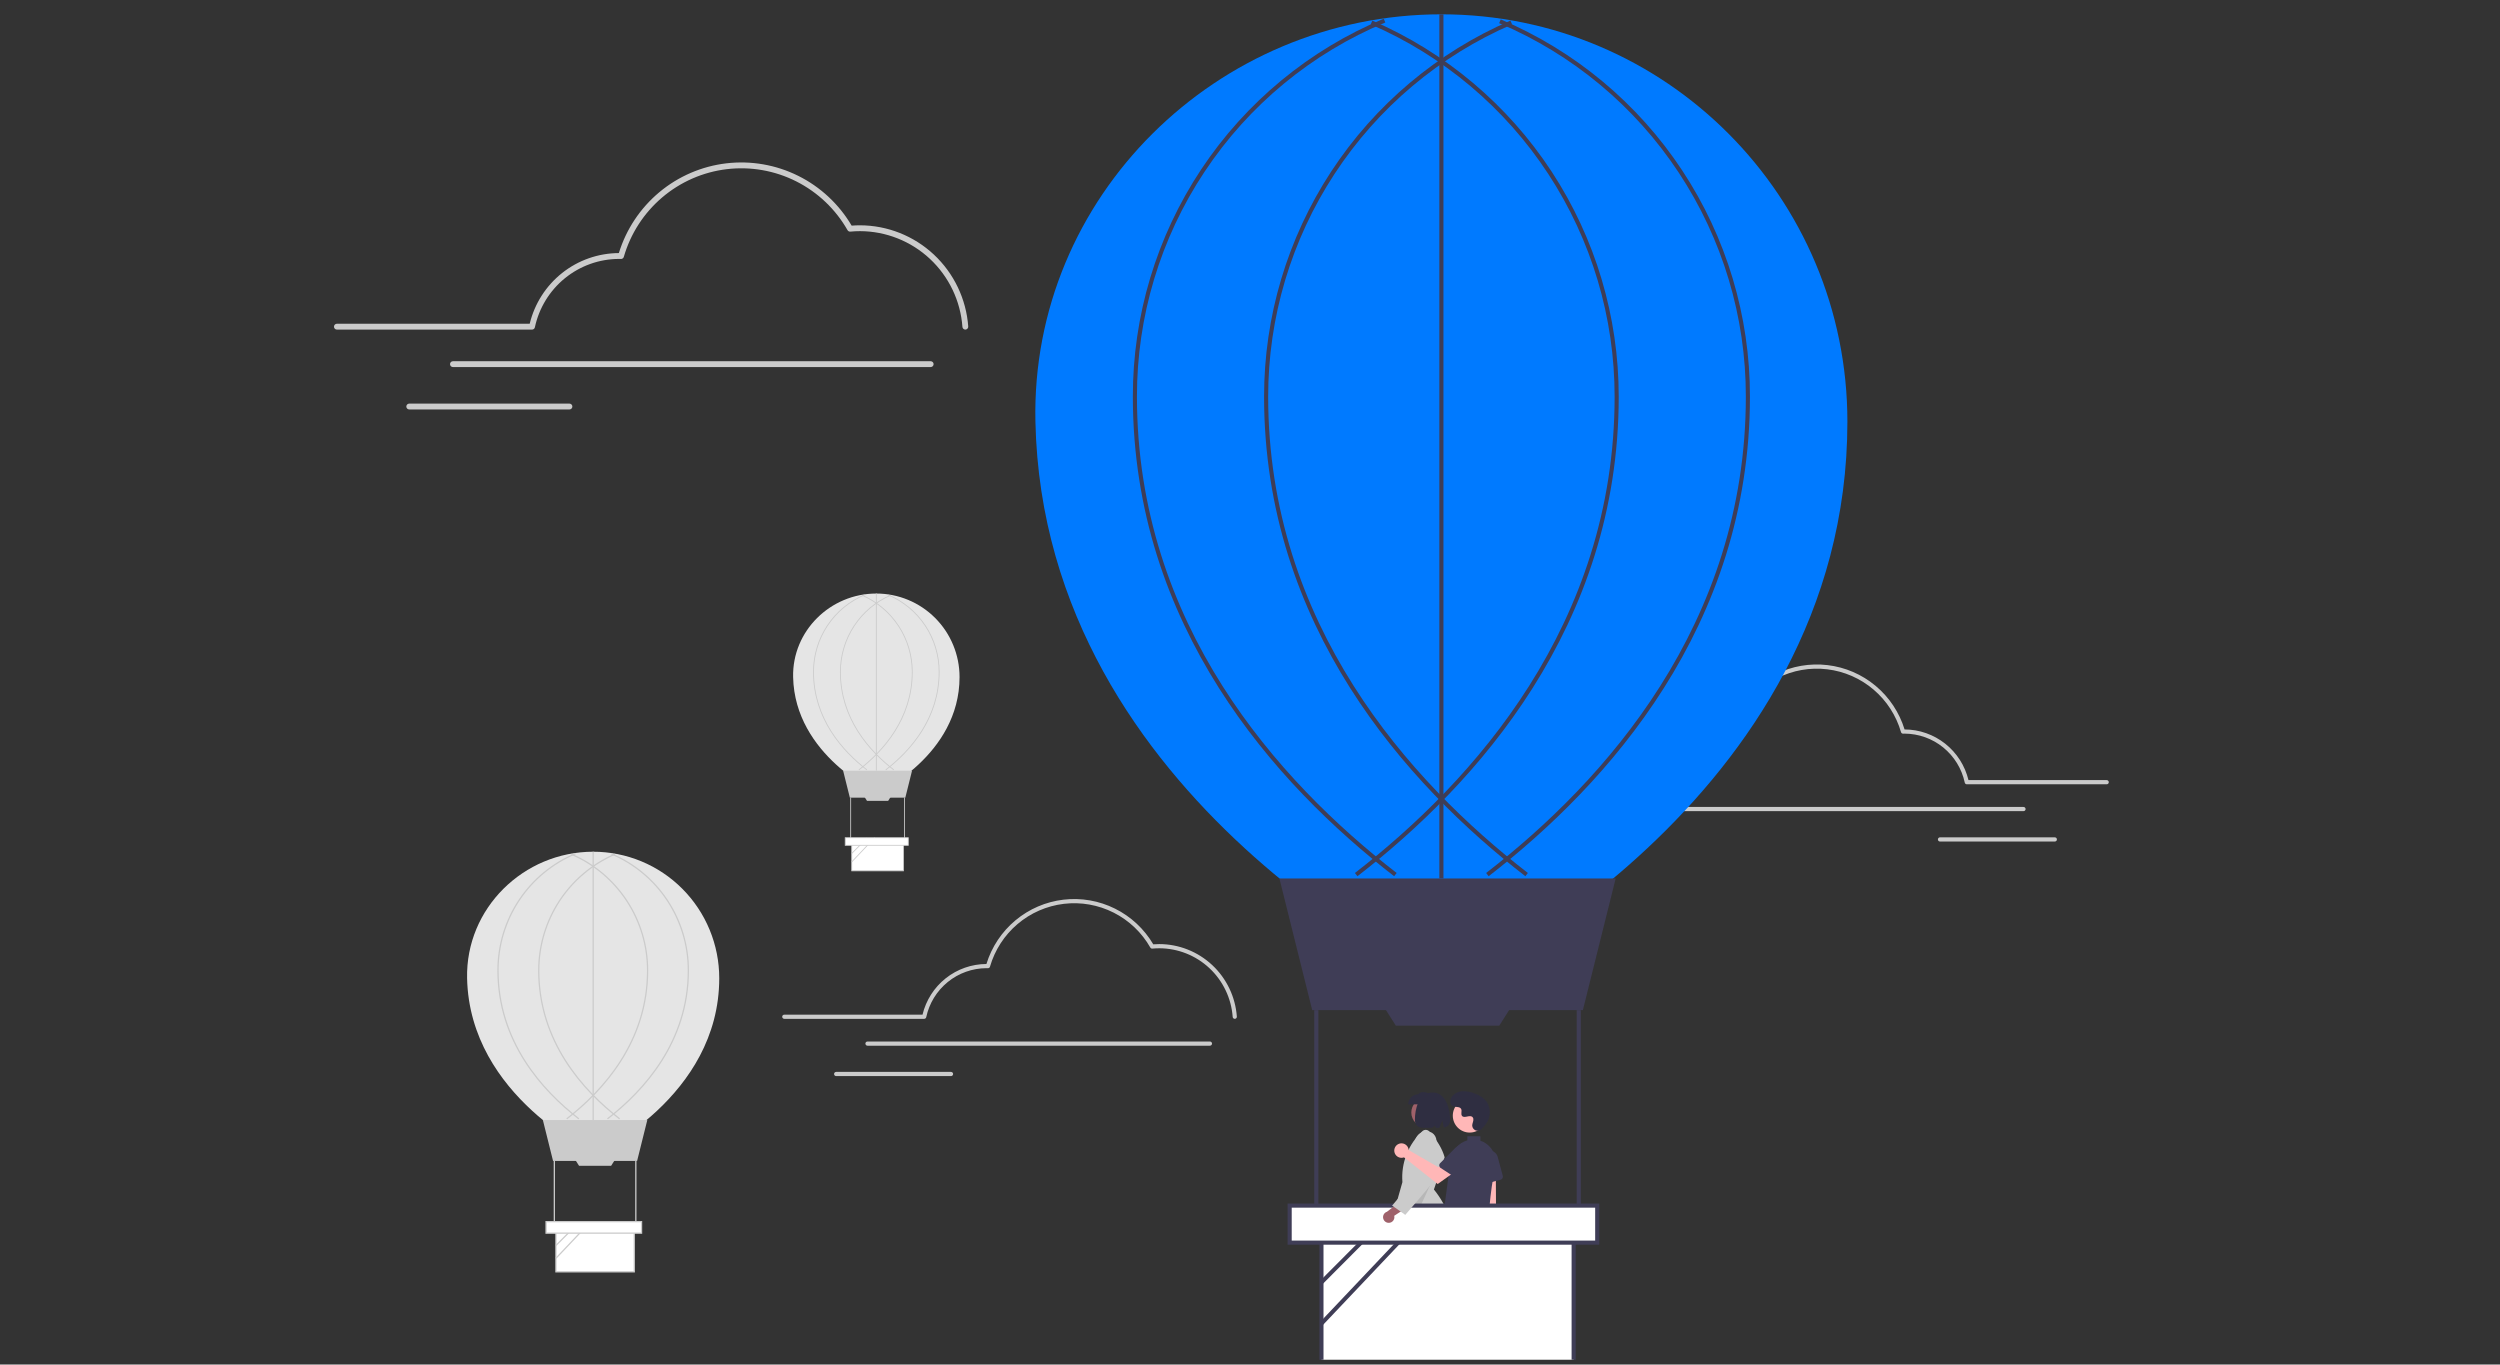 <svg width="262" height="143" viewBox="0 0 262 143" fill="none" xmlns="http://www.w3.org/2000/svg">
<rect x="0" y="0" width="262" height="143" fill="#333333" stroke="none"/>
<g clip-path="url(#clip0_37_5830)">
<path d="M101.166 34.542C101.089 34.541 101.015 34.512 100.959 34.459C100.902 34.406 100.868 34.334 100.862 34.257C100.663 31.535 99.446 28.99 97.457 27.13C95.467 25.269 92.85 24.232 90.131 24.224C89.805 24.224 89.463 24.241 89.114 24.274C89.056 24.279 88.997 24.268 88.945 24.241C88.893 24.214 88.85 24.172 88.821 24.121C87.572 21.927 85.706 20.151 83.457 19.014C81.208 17.877 78.676 17.43 76.175 17.728C73.674 18.026 71.317 19.057 69.396 20.692C67.476 22.326 66.077 24.492 65.376 26.919C65.357 26.984 65.318 27.041 65.263 27.081C65.209 27.121 65.143 27.142 65.076 27.14L64.995 27.138C64.952 27.136 64.91 27.135 64.868 27.135C62.805 27.141 60.806 27.855 59.204 29.158C57.601 30.461 56.49 32.275 56.056 34.298C56.042 34.367 56.004 34.429 55.95 34.473C55.895 34.517 55.828 34.542 55.758 34.542H35.304C35.224 34.541 35.146 34.509 35.089 34.452C35.032 34.394 35 34.316 35 34.235C35 34.154 35.032 34.076 35.089 34.019C35.146 33.962 35.224 33.929 35.304 33.929H55.513C56.022 31.824 57.219 29.951 58.912 28.609C60.606 27.266 62.699 26.532 64.857 26.522C65.625 24.028 67.099 21.812 69.099 20.142C71.099 18.473 73.539 17.422 76.122 17.117C78.706 16.813 81.322 17.268 83.653 18.427C85.984 19.586 87.929 21.4 89.252 23.647C89.553 23.624 89.847 23.612 90.131 23.612C93.005 23.62 95.77 24.716 97.872 26.682C99.975 28.648 101.261 31.338 101.471 34.214C101.474 34.254 101.469 34.294 101.456 34.332C101.444 34.371 101.424 34.406 101.397 34.436C101.371 34.467 101.339 34.492 101.303 34.509C101.267 34.527 101.228 34.538 101.188 34.541C101.181 34.541 101.174 34.542 101.166 34.542Z" fill="#CBCBCB"/>
<path d="M97.536 38.469H47.467C47.386 38.469 47.309 38.437 47.252 38.379C47.194 38.322 47.162 38.244 47.162 38.163C47.162 38.081 47.194 38.004 47.252 37.946C47.309 37.889 47.386 37.856 47.467 37.856H97.536C97.617 37.856 97.694 37.889 97.752 37.946C97.809 38.004 97.841 38.081 97.841 38.163C97.841 38.244 97.809 38.322 97.752 38.379C97.694 38.437 97.617 38.469 97.536 38.469Z" fill="#CBCBCB"/>
<path d="M59.679 42.911H42.888C42.848 42.911 42.808 42.903 42.771 42.888C42.734 42.873 42.7 42.85 42.672 42.822C42.643 42.793 42.621 42.759 42.605 42.722C42.59 42.685 42.582 42.645 42.582 42.605C42.582 42.564 42.59 42.525 42.605 42.487C42.621 42.45 42.643 42.416 42.672 42.388C42.7 42.359 42.734 42.337 42.771 42.321C42.808 42.306 42.848 42.298 42.888 42.298H59.679C59.76 42.299 59.838 42.331 59.895 42.388C59.952 42.446 59.984 42.524 59.984 42.605C59.984 42.686 59.952 42.764 59.895 42.821C59.838 42.878 59.76 42.911 59.679 42.911Z" fill="#CBCBCB"/>
<path d="M75.377 102.518C75.377 114.972 62.365 120.932 62.365 120.932C62.365 120.932 49.219 114.972 48.952 102.518C48.795 95.197 54.868 89.26 62.165 89.26C63.9 89.26 65.618 89.603 67.221 90.269C68.824 90.935 70.281 91.912 71.507 93.143C72.734 94.374 73.707 95.836 74.371 97.444C75.035 99.053 75.377 100.777 75.377 102.518Z" fill="#E5E5E5"/>
<path d="M66.769 121.668H57.96L56.893 117.383H67.836L66.769 121.668Z" fill="#CBCBCB"/>
<path d="M66.469 128.997H58.262V133.289H66.469V128.997Z" fill="white"/>
<path d="M66.537 133.356H58.195V128.93H66.537V133.356ZM58.329 133.222H66.403V129.064H58.329V133.222Z" fill="#CBCBCB"/>
<path d="M64.048 122.173H60.683L60.297 121.564H64.434L64.048 122.173Z" fill="#CBCBCB"/>
<path d="M58.161 121.668H58.027V128.23H58.161V121.668Z" fill="#CBCBCB"/>
<path d="M66.702 121.668H66.568V128.23H66.702V121.668Z" fill="#CBCBCB"/>
<path d="M63.703 117.31L63.621 117.204C67.477 114.22 72.073 109.109 72.073 101.703C72.076 99.108 71.315 96.571 69.887 94.409C68.459 92.247 66.426 90.556 64.044 89.548L64.096 89.425C66.502 90.443 68.555 92.151 69.998 94.335C71.441 96.519 72.209 99.082 72.206 101.703C72.206 109.164 67.582 114.308 63.703 117.31Z" fill="#CBCBCB"/>
<path d="M59.431 117.31L59.35 117.204C63.205 114.22 67.801 109.109 67.801 101.702C67.802 99.126 67.051 96.605 65.64 94.452C64.23 92.299 62.222 90.608 59.864 89.587L59.917 89.464C62.298 90.495 64.327 92.204 65.752 94.379C67.177 96.554 67.936 99.1 67.935 101.702C67.935 109.164 63.31 114.308 59.431 117.31Z" fill="#CBCBCB"/>
<path d="M64.898 117.31C61.019 114.308 56.395 109.164 56.395 101.703C56.394 99.1 57.152 96.554 58.577 94.379C60.002 92.204 62.031 90.495 64.413 89.464L64.466 89.587C62.108 90.608 60.099 92.299 58.689 94.452C57.278 96.605 56.527 99.126 56.528 101.703C56.528 109.109 61.124 114.22 64.98 117.204L64.898 117.31Z" fill="#CBCBCB"/>
<path d="M60.627 117.31C56.747 114.308 52.123 109.164 52.123 101.702C52.119 99.072 52.892 96.499 54.346 94.309C55.799 92.12 57.867 90.412 60.288 89.402L60.339 89.525C57.943 90.525 55.895 92.216 54.457 94.383C53.018 96.551 52.252 99.098 52.257 101.702C52.257 109.109 56.852 114.22 60.708 117.204L60.627 117.31Z" fill="#CBCBCB"/>
<path d="M62.231 89.26H62.098V117.383H62.231V89.26Z" fill="#CBCBCB"/>
<path d="M60.662 128.024L58.215 130.479L58.309 130.574L60.757 128.118L60.662 128.024Z" fill="#CBCBCB"/>
<path d="M61.851 127.983L58.213 131.822L58.31 131.915L61.947 128.075L61.851 127.983Z" fill="#CBCBCB"/>
<path d="M67.236 128.029H57.227V129.235H67.236V128.029Z" fill="white"/>
<path d="M67.303 129.301H57.16V127.962H67.303V129.301ZM57.294 129.167H67.17V128.096H57.294V129.167Z" fill="#CBCBCB"/>
<path d="M100.561 70.954C100.561 79.174 91.972 83.108 91.972 83.108C91.972 83.108 83.295 79.174 83.119 70.954C83.016 66.122 87.024 62.203 91.84 62.203C94.153 62.203 96.371 63.125 98.007 64.766C99.642 66.407 100.561 68.633 100.561 70.954Z" fill="#E5E5E5"/>
<path d="M94.878 83.594H89.064L88.359 80.766H95.583L94.878 83.594Z" fill="#CBCBCB"/>
<path d="M94.679 88.432H89.262V91.264H94.679V88.432Z" fill="white"/>
<path d="M94.724 91.309H89.219V88.388H94.724V91.309ZM89.307 91.221H94.636V88.476H89.307V91.221Z" fill="#CBCBCB"/>
<path d="M93.081 83.928H90.86L90.606 83.526H93.336L93.081 83.928Z" fill="#CBCBCB"/>
<path d="M89.195 83.594H89.107V87.925H89.195V83.594Z" fill="#CBCBCB"/>
<path d="M94.834 83.594H94.746V87.925H94.834V83.594Z" fill="#CBCBCB"/>
<path d="M92.855 80.718L92.801 80.648C95.346 78.679 98.379 75.305 98.379 70.416C98.381 68.704 97.879 67.029 96.937 65.602C95.994 64.175 94.652 63.059 93.08 62.394L93.114 62.312C94.702 62.984 96.058 64.112 97.01 65.553C97.962 66.995 98.469 68.687 98.467 70.416C98.467 75.341 95.415 78.737 92.855 80.718Z" fill="#CBCBCB"/>
<path d="M90.036 80.718L89.982 80.648C92.527 78.679 95.561 75.305 95.561 70.417C95.561 68.716 95.066 67.052 94.135 65.631C93.204 64.21 91.878 63.094 90.322 62.42L90.357 62.339C91.929 63.019 93.268 64.147 94.208 65.582C95.149 67.018 95.65 68.699 95.649 70.417C95.649 75.341 92.597 78.737 90.036 80.718Z" fill="#CBCBCB"/>
<path d="M93.642 80.718C91.082 78.737 88.029 75.341 88.029 70.417C88.029 68.699 88.529 67.018 89.47 65.582C90.41 64.147 91.749 63.019 93.322 62.339L93.356 62.42C91.8 63.094 90.475 64.21 89.544 65.631C88.612 67.052 88.117 68.716 88.117 70.417C88.117 75.305 91.151 78.679 93.696 80.648L93.642 80.718Z" fill="#CBCBCB"/>
<path d="M90.824 80.718C88.263 78.737 85.211 75.341 85.211 70.416C85.208 68.68 85.719 66.982 86.678 65.536C87.637 64.091 89.002 62.964 90.6 62.297L90.634 62.379C89.052 63.039 87.701 64.155 86.751 65.585C85.802 67.016 85.296 68.697 85.299 70.416C85.299 75.305 88.333 78.679 90.877 80.648L90.824 80.718Z" fill="#CBCBCB"/>
<path d="M91.883 62.203H91.795V80.766H91.883V62.203Z" fill="#CBCBCB"/>
<path d="M90.846 87.789L89.231 89.41L89.293 89.473L90.908 87.852L90.846 87.789Z" fill="#CBCBCB"/>
<path d="M91.632 87.762L89.231 90.296L89.294 90.357L91.695 87.823L91.632 87.762Z" fill="#CBCBCB"/>
<path d="M95.187 87.793H88.58V88.588H95.187V87.793Z" fill="white"/>
<path d="M95.23 88.633H88.535V87.749H95.23V88.633ZM88.623 88.545H95.142V87.837H88.623V88.545Z" fill="#CBCBCB"/>
<path d="M173.573 82.193C173.628 82.193 173.681 82.172 173.722 82.134C173.762 82.096 173.787 82.044 173.791 81.989C173.934 80.038 174.806 78.214 176.232 76.88C177.658 75.547 179.534 74.803 181.483 74.798C181.716 74.798 181.961 74.81 182.211 74.833C182.253 74.837 182.295 74.829 182.333 74.81C182.37 74.79 182.401 74.76 182.422 74.724C183.317 73.151 184.654 71.878 186.266 71.063C187.878 70.248 189.694 69.927 191.486 70.141C193.279 70.355 194.969 71.094 196.345 72.266C197.722 73.437 198.724 74.99 199.227 76.729C199.24 76.776 199.268 76.817 199.307 76.846C199.346 76.874 199.394 76.889 199.442 76.888L199.5 76.886C199.53 76.885 199.561 76.884 199.591 76.884C201.07 76.889 202.502 77.4 203.651 78.334C204.8 79.268 205.596 80.568 205.907 82.019C205.917 82.068 205.944 82.112 205.983 82.144C206.022 82.176 206.071 82.193 206.121 82.193H220.782C220.81 82.193 220.839 82.188 220.866 82.177C220.892 82.166 220.916 82.149 220.937 82.129C220.957 82.109 220.973 82.084 220.984 82.058C220.995 82.031 221.001 82.002 221.001 81.974C221.001 81.945 220.995 81.916 220.984 81.889C220.973 81.863 220.957 81.838 220.937 81.818C220.916 81.798 220.892 81.781 220.866 81.77C220.839 81.76 220.81 81.754 220.782 81.754H206.296C205.932 80.245 205.074 78.903 203.86 77.94C202.646 76.978 201.146 76.452 199.599 76.445C199.048 74.657 197.992 73.069 196.558 71.872C195.125 70.675 193.376 69.922 191.524 69.704C189.672 69.485 187.797 69.811 186.126 70.642C184.455 71.473 183.061 72.773 182.112 74.384C181.897 74.367 181.686 74.359 181.483 74.359C179.423 74.364 177.441 75.15 175.934 76.559C174.427 77.968 173.505 79.897 173.354 81.958C173.352 81.987 173.356 82.016 173.365 82.043C173.374 82.07 173.388 82.096 173.407 82.118C173.426 82.139 173.449 82.157 173.475 82.17C173.5 82.183 173.528 82.191 173.557 82.193C173.562 82.193 173.567 82.193 173.573 82.193Z" fill="#CBCBCB"/>
<path d="M176.176 85.008H212.064C212.122 85.008 212.178 84.985 212.219 84.944C212.26 84.903 212.283 84.847 212.283 84.789C212.283 84.731 212.26 84.675 212.219 84.634C212.178 84.593 212.122 84.569 212.064 84.569H176.176C176.118 84.569 176.062 84.593 176.021 84.634C175.98 84.675 175.957 84.731 175.957 84.789C175.957 84.847 175.98 84.903 176.021 84.944C176.062 84.985 176.118 85.008 176.176 85.008Z" fill="#CBCBCB"/>
<path d="M203.311 88.193H215.346C215.404 88.192 215.46 88.169 215.501 88.128C215.542 88.087 215.564 88.031 215.564 87.973C215.564 87.915 215.542 87.859 215.501 87.818C215.46 87.777 215.404 87.754 215.346 87.753H203.311C203.282 87.753 203.253 87.759 203.227 87.77C203.2 87.781 203.176 87.797 203.156 87.818C203.136 87.838 203.119 87.862 203.108 87.889C203.097 87.916 203.092 87.944 203.092 87.973C203.092 88.002 203.097 88.03 203.108 88.057C203.119 88.084 203.136 88.108 203.156 88.128C203.176 88.149 203.2 88.165 203.227 88.176C203.253 88.187 203.282 88.193 203.311 88.193Z" fill="#CBCBCB"/>
<path d="M147.384 141.176H146.663L146.32 138.388H147.384V141.176Z" fill="#9F616A"/>
<path d="M147.567 141.876H145.244V141.847C145.244 141.606 145.34 141.376 145.509 141.205C145.679 141.035 145.909 140.94 146.148 140.939H147.567V141.876Z" fill="#2F2E41"/>
<path d="M156.672 139.806L156.055 140.178L154.33 137.965L155.241 137.416L156.672 139.806Z" fill="#9F616A"/>
<path d="M155.199 141.512L155.183 141.487C155.06 141.28 155.024 141.033 155.082 140.8C155.14 140.567 155.287 140.366 155.493 140.242L156.709 139.509L157.189 140.312L155.199 141.512Z" fill="#2F2E41"/>
<path d="M147.571 140.6L147.558 140.6C147.208 140.599 146.858 140.579 146.509 140.54C146.377 140.526 146.233 140.512 146.059 140.498L146.053 140.497C145.935 140.461 145.932 139.348 145.982 135.535C146.008 133.582 146.037 131.369 146.002 129.959L146.002 129.946L146.012 129.936C146.639 129.385 147.386 128.991 148.194 128.785C149.001 128.579 149.846 128.568 150.659 128.753L150.671 128.755L150.678 128.767C151.386 129.969 152.455 131.7 153.488 133.374C155.861 137.218 156.54 138.348 156.466 138.434L156.457 138.441C156.295 138.522 156.173 138.584 156.07 138.638C155.66 138.85 155.24 139.041 154.81 139.208L154.791 139.216L154.777 139.2C152.369 136.553 150.365 133.596 149.126 130.862C148.981 131.795 148.805 133.014 148.62 134.302C148.086 138.005 147.725 140.443 147.579 140.591L147.571 140.6Z" fill="#2F2E41"/>
<path d="M148.22 130.244C149.655 130.238 151.082 130.477 152.437 130.953C152.484 128.669 151.722 126.444 150.285 124.672L150.274 124.66L150.28 124.644C150.658 123.547 151.049 122.414 151.398 121.286L151.393 121.267C151.148 120.393 150.622 119.51 149.785 118.567C149.695 118.473 149.572 118.416 149.441 118.41C149.311 118.403 149.182 118.447 149.083 118.531C148.349 119.204 147.778 120.035 147.413 120.962C147.047 121.889 146.896 122.887 146.972 123.881L146.973 123.887L146.971 123.892C146.316 126.119 146.078 127.264 145.868 128.273C145.715 129.009 145.583 129.647 145.316 130.558C146.27 130.349 147.244 130.244 148.22 130.244Z" fill="#CBCBCB"/>
<path opacity="0.1" d="M150.334 123.203L148.202 127.859L146.984 126.623L150.334 123.203Z" fill="black"/>
<path d="M149.423 118.114C150.26 118.114 150.939 117.432 150.939 116.592C150.939 115.752 150.26 115.07 149.423 115.07C148.585 115.07 147.906 115.752 147.906 116.592C147.906 117.432 148.585 118.114 149.423 118.114Z" fill="#9F616A"/>
<path d="M147.584 115.732H149.992V114.679C149.463 114.469 148.946 114.289 148.634 114.679C148.355 114.679 148.088 114.79 147.891 114.988C147.695 115.185 147.584 115.453 147.584 115.732Z" fill="#2F2E41"/>
<path d="M150.126 114.493C151.565 114.493 151.968 116.304 151.968 117.325C151.968 117.895 151.711 118.099 151.308 118.167L151.165 117.405L150.832 118.2C150.718 118.201 150.599 118.199 150.476 118.196L150.363 117.963L150.11 118.192C149.1 118.194 148.283 118.341 148.283 117.325C148.283 116.304 148.637 114.493 150.126 114.493Z" fill="#2F2E41"/>
<path d="M193.607 44.194C193.607 84.3 151.704 103.491 151.704 103.491C151.704 103.491 109.371 84.3 108.512 44.194C108.006 20.62 127.561 1.5 151.059 1.5C174.557 1.5 193.607 20.615 193.607 44.194Z" fill="#007AFF"/>
<path d="M152.602 140.86H151.719L151.299 137.441H152.602V140.86Z" fill="#FFB7B7"/>
<path d="M151.088 140.607H152.792V141.683H150.016C150.016 141.542 150.043 141.402 150.097 141.271C150.151 141.141 150.23 141.022 150.33 140.922C150.429 140.822 150.548 140.743 150.678 140.689C150.808 140.635 150.947 140.607 151.088 140.607Z" fill="#2F2E41"/>
<path d="M155.917 140.86H155.034L154.613 137.441H155.917L155.917 140.86Z" fill="#FFB7B7"/>
<path d="M154.403 140.607H156.106V141.683H153.33C153.33 141.398 153.443 141.124 153.644 140.922C153.845 140.72 154.118 140.607 154.403 140.607Z" fill="#2F2E41"/>
<path d="M155.808 130.679C155.713 130.617 155.633 130.536 155.572 130.44C155.512 130.344 155.473 130.236 155.459 130.123C155.445 130.01 155.456 129.896 155.49 129.788C155.525 129.68 155.583 129.581 155.66 129.497L155.078 121.216L156.753 121.379L156.799 129.489C156.93 129.628 157.006 129.81 157.011 130.001C157.017 130.192 156.953 130.379 156.831 130.526C156.708 130.672 156.537 130.769 156.348 130.797C156.16 130.825 155.968 130.783 155.808 130.679Z" fill="#FFB7B7"/>
<path d="M152.56 139.138L151.588 139.091C151.505 139.088 151.427 139.052 151.369 138.992C151.312 138.932 151.279 138.852 151.279 138.769L151.211 128.897C151.211 128.85 151.22 128.804 151.24 128.761C151.259 128.718 151.287 128.68 151.322 128.649C151.357 128.619 151.399 128.596 151.444 128.583C151.488 128.569 151.536 128.566 151.582 128.573L155.472 129.139C155.548 129.15 155.619 129.188 155.67 129.247C155.721 129.306 155.749 129.381 155.749 129.459L156.25 138.606C156.25 138.649 156.242 138.692 156.226 138.731C156.209 138.771 156.186 138.807 156.155 138.838C156.125 138.868 156.089 138.892 156.05 138.909C156.011 138.925 155.968 138.934 155.925 138.934H154.877C154.8 138.934 154.725 138.907 154.666 138.856C154.607 138.806 154.569 138.736 154.557 138.659C154.557 138.659 153.765 131.798 153.656 131.802C153.547 131.804 152.897 138.852 152.897 138.852C152.888 138.931 152.85 139.003 152.79 139.056C152.731 139.109 152.655 139.138 152.575 139.138C152.57 139.138 152.565 139.138 152.56 139.138Z" fill="#2F2E41"/>
<path d="M155.457 123.999C155.418 123.97 155.386 123.934 155.362 123.891C155.339 123.849 155.326 123.801 155.323 123.753L155.201 121.521C155.188 121.3 155.258 121.082 155.397 120.909C155.535 120.737 155.732 120.622 155.95 120.587C156.168 120.551 156.391 120.598 156.577 120.718C156.762 120.838 156.897 121.023 156.955 121.237L157.494 123.233C157.516 123.316 157.505 123.405 157.462 123.479C157.419 123.554 157.349 123.609 157.266 123.632L155.732 124.049C155.685 124.062 155.636 124.064 155.589 124.055C155.541 124.047 155.496 124.027 155.457 123.999Z" fill="#3F3D56"/>
<path d="M154.023 118.694C155.001 118.694 155.793 117.899 155.793 116.918C155.793 115.938 155.001 115.143 154.023 115.143C153.046 115.143 152.254 115.938 152.254 116.918C152.254 117.899 153.046 118.694 154.023 118.694Z" fill="#FFB7B7"/>
<path d="M155.277 118.323C155.203 118.403 155.107 118.46 155.002 118.488C154.897 118.515 154.786 118.512 154.682 118.479C154.579 118.445 154.487 118.383 154.418 118.299C154.348 118.215 154.304 118.112 154.29 118.004C154.287 117.967 154.287 117.929 154.291 117.892C154.313 117.678 154.436 117.484 154.407 117.259C154.4 117.203 154.379 117.149 154.346 117.103C154.083 116.75 153.466 117.262 153.218 116.942C153.065 116.745 153.244 116.436 153.127 116.217C152.973 115.928 152.517 116.071 152.23 115.912C151.912 115.736 151.931 115.245 152.14 114.947C152.277 114.77 152.451 114.627 152.649 114.525C152.847 114.424 153.065 114.368 153.288 114.361C153.733 114.35 154.175 114.437 154.584 114.615C155.067 114.772 155.492 115.068 155.809 115.467C155.972 115.728 156.076 116.022 156.112 116.329C156.148 116.635 156.116 116.946 156.018 117.238C155.911 117.597 155.546 118.035 155.277 118.323Z" fill="#2F2E41"/>
<path d="M155.79 119.88C155.759 119.858 155.727 119.836 155.695 119.814C155.526 119.701 155.342 119.61 155.148 119.545V119.079H153.779V119.511C153.326 119.637 152.919 119.894 152.609 120.25C152.3 120.605 152.101 121.045 152.039 121.513L151.107 128.457C151.101 128.5 151.103 128.544 151.115 128.586C151.126 128.629 151.146 128.668 151.174 128.703C151.2 128.737 151.233 128.765 151.271 128.786C151.309 128.806 151.351 128.819 151.394 128.823C152.047 128.908 152.676 129.125 153.244 129.459C153.656 129.688 154.12 129.807 154.591 129.804C154.965 129.803 155.337 129.737 155.688 129.608C155.748 129.586 155.8 129.547 155.837 129.496C155.874 129.444 155.896 129.383 155.898 129.319C155.932 128.572 156.128 124.725 156.7 122.379C156.811 121.919 156.784 121.436 156.622 120.991C156.46 120.546 156.17 120.16 155.79 119.88Z" fill="#3F3D56"/>
<path d="M165.885 105.863H137.52L134.082 92.062H169.323L165.885 105.863Z" fill="#3F3D56"/>
<path d="M164.919 129.463H138.488V143.284H164.919V129.463Z" fill="white"/>
<path d="M165.134 143.5H138.273V129.248H165.134V143.5ZM138.703 143.069H164.704V129.679H138.703V143.069Z" fill="#3F3D56"/>
<path d="M157.12 107.49H146.285L145.041 105.529H158.364L157.12 107.49Z" fill="#3F3D56"/>
<path d="M138.164 105.863H137.734V126.994H138.164V105.863Z" fill="#3F3D56"/>
<path d="M165.67 105.863H165.24V126.994H165.67V105.863Z" fill="#3F3D56"/>
<path d="M156.01 91.829L155.748 91.487C168.164 81.88 182.964 65.421 182.964 41.569C182.974 33.216 180.526 25.045 175.926 18.082C171.326 11.119 164.78 5.674 157.109 2.429L157.276 2.032C165.026 5.31 171.638 10.81 176.284 17.844C180.931 24.878 183.404 33.131 183.394 41.569C183.394 65.596 168.503 82.162 156.01 91.829Z" fill="#3F3D56"/>
<path d="M142.259 91.829L141.996 91.488C154.412 81.88 169.212 65.421 169.212 41.569C169.216 33.272 166.797 25.155 162.254 18.222C157.712 11.288 151.244 5.842 143.652 2.556L143.822 2.16C151.492 5.48 158.025 10.981 162.613 17.985C167.202 24.989 169.645 33.188 169.642 41.569C169.642 65.596 154.751 82.163 142.259 91.829Z" fill="#3F3D56"/>
<path d="M159.858 91.829C147.366 82.162 132.475 65.596 132.475 41.569C132.471 33.187 134.915 24.988 139.503 17.984C144.092 10.98 150.625 5.479 158.295 2.159L158.465 2.555C150.872 5.841 144.405 11.288 139.863 18.221C135.32 25.155 132.901 33.272 132.904 41.569C132.904 65.421 147.705 81.88 160.12 91.487L159.858 91.829Z" fill="#3F3D56"/>
<path d="M146.106 91.829C133.614 82.162 118.723 65.596 118.723 41.569C118.709 33.098 121.199 24.812 125.879 17.761C130.559 10.71 137.219 5.211 145.014 1.958L145.18 2.356C137.463 5.576 130.87 11.02 126.237 18C121.604 24.98 119.139 33.183 119.152 41.569C119.152 65.421 133.953 81.88 146.368 91.487L146.106 91.829Z" fill="#3F3D56"/>
<path d="M151.274 1.5H150.844V92.063H151.274V1.5Z" fill="#3F3D56"/>
<path d="M146.217 126.329L138.336 134.237L138.64 134.542L146.521 126.634L146.217 126.329Z" fill="#3F3D56"/>
<path d="M150.047 126.198L138.332 138.562L138.643 138.859L150.358 126.495L150.047 126.198Z" fill="#3F3D56"/>
<path d="M167.389 126.347H135.156V130.228H167.389V126.347Z" fill="white"/>
<path d="M167.604 130.444H134.941V126.132H167.604V130.444ZM135.371 130.013H167.174V126.563H135.371V130.013Z" fill="#3F3D56"/>
<path d="M145.582 128.152C145.669 128.146 145.752 128.121 145.828 128.079C145.904 128.037 145.969 127.979 146.02 127.909C146.07 127.839 146.105 127.758 146.122 127.673C146.138 127.588 146.136 127.501 146.114 127.416L147.871 126.262L146.869 125.828L145.355 126.991C145.217 127.035 145.099 127.13 145.026 127.255C144.952 127.381 144.926 127.53 144.955 127.673C144.983 127.816 145.062 127.944 145.178 128.032C145.293 128.121 145.437 128.163 145.582 128.152Z" fill="#9F616A"/>
<path d="M147.272 127.321L147.25 127.305C146.832 126.996 146.368 126.677 145.92 126.368L145.893 126.35L145.914 126.325C146.872 125.2 147.83 124.026 148.758 122.89L148.756 122.885L148.765 122.881L148.768 122.877L148.77 122.878L148.776 122.875L148.751 122.877L148.465 120.628C148.323 120.394 148.251 120.125 148.257 119.851C148.262 119.577 148.345 119.311 148.496 119.083C148.669 118.837 148.927 118.664 149.22 118.597C149.513 118.53 149.82 118.573 150.082 118.719C150.212 118.807 150.32 118.922 150.4 119.057C150.479 119.192 150.527 119.343 150.54 119.5C150.558 119.639 150.545 119.78 150.502 119.914C150.459 120.047 150.387 120.169 150.291 120.271C150.39 121.363 150.433 122.459 150.421 123.555L150.421 123.565L150.415 123.574C149.426 124.834 148.34 126.088 147.29 127.3L147.272 127.321Z" fill="#CBCBCB"/>
<path d="M147.611 120.407C147.62 120.446 147.626 120.485 147.629 120.525L150.724 122.317L151.476 121.882L152.278 122.936L150.668 124.087L147.138 121.292C146.994 121.345 146.837 121.353 146.688 121.315C146.539 121.277 146.406 121.194 146.305 121.078C146.204 120.962 146.141 120.818 146.124 120.665C146.107 120.511 146.137 120.357 146.209 120.221C146.282 120.085 146.394 119.975 146.531 119.905C146.667 119.834 146.822 119.808 146.974 119.828C147.126 119.848 147.269 119.914 147.383 120.018C147.497 120.121 147.576 120.257 147.611 120.407Z" fill="#FFB7B7"/>
<path d="M150.834 122.164C150.829 122.116 150.834 122.067 150.851 122.022C150.867 121.976 150.893 121.934 150.927 121.9L152.502 120.319C152.658 120.163 152.867 120.069 153.087 120.058C153.307 120.046 153.524 120.117 153.696 120.256C153.867 120.396 153.981 120.594 154.016 120.813C154.051 121.031 154.003 121.255 153.883 121.441L152.761 123.175C152.715 123.248 152.641 123.298 152.557 123.316C152.473 123.334 152.385 123.318 152.313 123.271L150.98 122.403C150.939 122.377 150.905 122.342 150.88 122.3C150.855 122.259 150.839 122.212 150.834 122.164Z" fill="#3F3D56"/>
<path d="M129.403 106.774C129.348 106.774 129.295 106.753 129.254 106.715C129.214 106.677 129.189 106.625 129.185 106.57C129.042 104.619 128.17 102.795 126.744 101.461C125.318 100.128 123.442 99.384 121.493 99.379C121.26 99.379 121.015 99.391 120.764 99.414C120.723 99.418 120.681 99.41 120.643 99.391C120.606 99.371 120.575 99.341 120.554 99.305C119.659 97.732 118.322 96.459 116.71 95.644C115.097 94.829 113.282 94.508 111.49 94.722C109.697 94.936 108.007 95.675 106.631 96.847C105.254 98.018 104.252 99.571 103.749 101.31C103.736 101.357 103.707 101.398 103.668 101.427C103.629 101.455 103.582 101.47 103.534 101.469L103.476 101.467C103.445 101.466 103.415 101.465 103.385 101.465C101.906 101.47 100.474 101.981 99.325 102.915C98.176 103.849 97.38 105.149 97.069 106.6C97.058 106.649 97.031 106.693 96.993 106.725C96.954 106.757 96.905 106.774 96.855 106.774H82.194C82.165 106.774 82.137 106.769 82.11 106.758C82.084 106.747 82.059 106.731 82.039 106.71C82.019 106.69 82.002 106.665 81.991 106.639C81.98 106.612 81.975 106.583 81.975 106.555C81.975 106.526 81.98 106.497 81.991 106.47C82.002 106.444 82.019 106.419 82.039 106.399C82.059 106.379 82.084 106.363 82.11 106.352C82.137 106.341 82.165 106.335 82.194 106.335H96.68C97.044 104.826 97.902 103.484 99.116 102.521C100.33 101.559 101.83 101.033 103.377 101.026C103.928 99.238 104.984 97.65 106.417 96.453C107.851 95.256 109.6 94.503 111.452 94.285C113.304 94.066 115.179 94.393 116.85 95.224C118.521 96.054 119.915 97.354 120.863 98.965C121.079 98.948 121.29 98.94 121.493 98.94C123.553 98.945 125.535 99.731 127.042 101.14C128.549 102.549 129.471 104.478 129.622 106.539C129.624 106.568 129.62 106.597 129.611 106.624C129.602 106.652 129.587 106.677 129.569 106.699C129.55 106.72 129.527 106.738 129.501 106.751C129.475 106.764 129.447 106.772 129.419 106.774C129.414 106.774 129.408 106.774 129.403 106.774Z" fill="#CBCBCB"/>
<path d="M126.801 109.59H90.913C90.884 109.59 90.856 109.584 90.829 109.573C90.802 109.562 90.778 109.546 90.758 109.525C90.737 109.505 90.721 109.481 90.71 109.454C90.699 109.427 90.693 109.399 90.693 109.37C90.693 109.341 90.699 109.312 90.71 109.286C90.721 109.259 90.737 109.235 90.758 109.214C90.778 109.194 90.802 109.178 90.829 109.167C90.856 109.156 90.884 109.15 90.913 109.15H126.801C126.859 109.15 126.915 109.174 126.956 109.215C126.997 109.256 127.02 109.312 127.02 109.37C127.02 109.428 126.997 109.484 126.956 109.525C126.915 109.566 126.859 109.59 126.801 109.59Z" fill="#CBCBCB"/>
<path d="M99.665 112.774H87.63C87.601 112.774 87.572 112.769 87.546 112.758C87.519 112.747 87.495 112.73 87.475 112.71C87.454 112.69 87.438 112.665 87.427 112.639C87.416 112.612 87.41 112.583 87.41 112.555C87.41 112.526 87.416 112.497 87.427 112.47C87.438 112.444 87.454 112.419 87.475 112.399C87.495 112.379 87.519 112.362 87.546 112.351C87.572 112.34 87.601 112.335 87.63 112.335H99.665C99.694 112.335 99.723 112.34 99.749 112.351C99.776 112.362 99.8 112.379 99.821 112.399C99.841 112.419 99.857 112.444 99.868 112.47C99.879 112.497 99.885 112.526 99.885 112.555C99.885 112.583 99.879 112.612 99.868 112.639C99.857 112.665 99.841 112.69 99.821 112.71C99.8 112.73 99.776 112.747 99.749 112.758C99.723 112.769 99.694 112.774 99.665 112.774Z" fill="#CBCBCB"/>
</g>
<defs>
<clipPath id="clip0_37_5830">
<rect width="262" height="142" fill="white" transform="translate(0 0.5)"/>
</clipPath>
</defs>
</svg>
